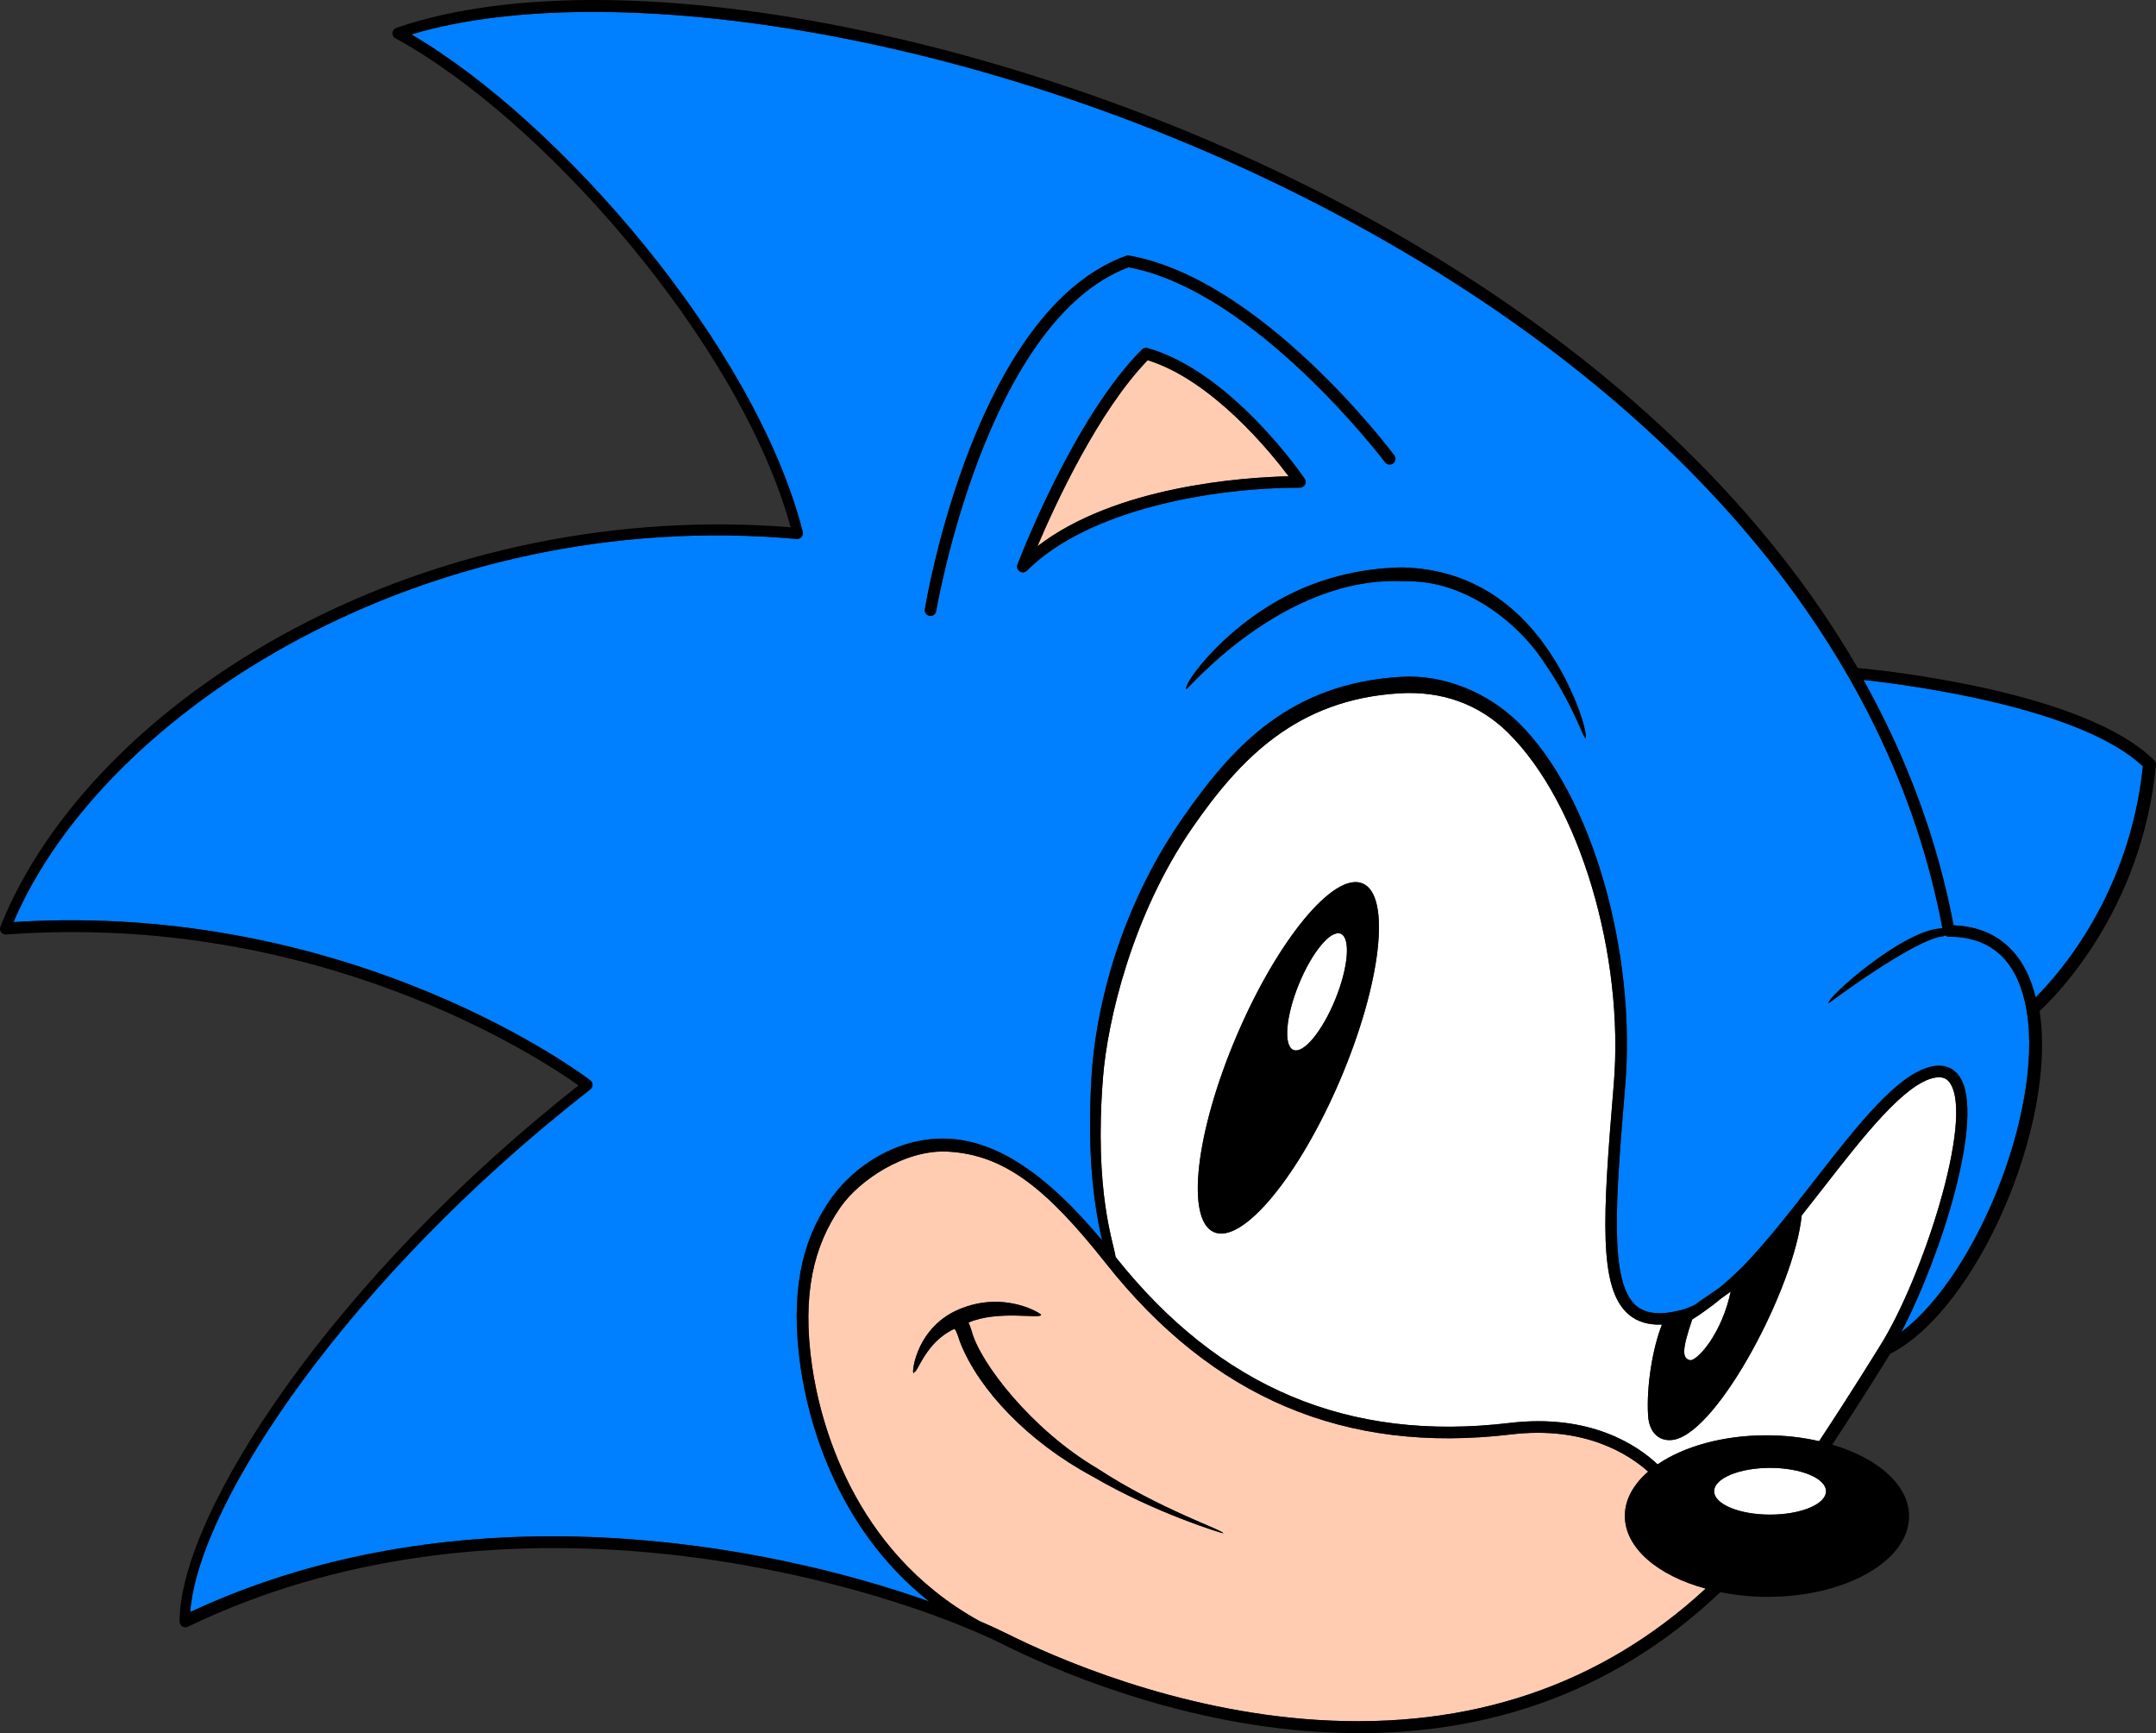 <?xml version="1.0" encoding="UTF-8" standalone="no"?>
<svg
        xmlns="http://www.w3.org/2000/svg"
        version="1.0"
        width="350.209"
        height="281.451"
>
    <rect width="100%" height="100%" fill="#333333" stroke="none"/>
    <defs/>
    <path
            d="M 302.691,110.415 C 309.81,123.156 314.717,136.482 317.334,150.266 C 324.262,150.543 328.852,154.567 330.655,161.955 C 334.395,158.253 345.909,145.3 348.076,124.46 C 337.964,114.843 310.005,111.212 302.691,110.415 L 302.691,110.415 z"
            style="fill:#007fff"/>
    <path
            d="M 257.549,119.886 C 257.222,120.001 255.507,114.312 250.869,107.648 C 246.514,100.9 237.617,94.072 228.184,94.407 C 208.34,93.282 192.544,112.465 192.686,111.923 C 192.379,111.733 193.804,108.766 198.745,104.048 C 203.579,99.607 212.74,92.451 227.74,92.143 C 243.432,92.478 250.85,103.888 253.985,109.716 C 257.325,116.166 257.794,119.833 257.549,119.886 z M 166.811,92.672 C 166.499,92.985 166.011,93.036 165.64,92.796 C 165.269,92.556 165.112,92.09 165.274,91.677 C 165.64,90.707 174.429,67.82 185.484,56.763 C 185.722,56.523 186.075,56.432 186.401,56.525 C 199.907,60.322 211.436,77.021 211.919,77.731 C 212.119,78.017 212.139,78.39 211.977,78.697 C 211.811,79.005 211.494,79.196 211.147,79.196 C 196.91,79.196 176.757,82.726 166.811,92.672 z M 152.07,99.245 C 151.987,99.755 151.504,100.102 150.996,100.017 C 150.484,99.933 150.137,99.45 150.225,98.94 C 150.552,96.961 158.511,50.38 182.91,41.545 C 183.066,41.488 183.232,41.473 183.394,41.503 C 204.761,45.275 225.606,72.777 226.48,73.947 C 226.792,74.361 226.709,74.948 226.294,75.26 C 225.879,75.571 225.294,75.485 224.981,75.071 L 224.981,75.072 C 224.771,74.792 203.877,47.226 183.32,43.403 C 160.132,52.092 152.154,98.772 152.07,99.245 z M 316.562,152.111 C 316.337,152.111 316.129,152.033 315.962,151.896 C 315.865,151.95 315.766,152.003 315.655,152.043 C 311.099,152.41 297.129,162.838 297.056,162.917 C 296.342,162.351 308.847,151.203 315.141,150.778 C 315.289,150.748 315.396,150.743 315.517,150.735 C 311.26,128.202 300.811,106.888 284.444,87.378 C 269.692,69.805 250.504,54.037 227.407,40.518 C 167.93,5.707 99.897,-4.397 66.821,5.595 C 91.099,19.772 122.812,56.45 130.391,86.362 C 130.464,86.657 130.391,86.97 130.195,87.201 C 130,87.432 129.702,87.553 129.4,87.526 C 69.062,82.117 16.875,115.373 2.192,149.738 C 57.73,146.237 95.512,175.143 95.889,175.436 C 96.119,175.612 96.25,175.886 96.25,176.173 C 96.25,176.467 96.119,176.74 95.889,176.916 C 56.826,207.346 32.236,243.998 30.899,261.777 C 75.322,241.098 124.712,250.766 150.919,260.063 C 135.381,247.748 131.162,229.843 130.039,222.006 C 128.306,209.905 130.249,201.613 134.629,195.148 C 138.877,188.873 146.431,184.48 154.224,184.933 C 161.905,185.378 169.82,190.412 179.024,201.437 C 177.656,195.568 176.562,187.443 177.295,174.923 C 177.93,164.011 181.749,147.775 192.021,132.962 C 200.195,121.181 209.521,110.952 227.661,109.91 C 234.439,109.52 241.572,112.35 246.69,117.385 C 258.74,129.241 265.786,154.87 263.999,176.252 C 262.446,194.831 261.324,208.253 265.781,212.05 C 267.329,213.363 269.687,213.598 273.004,212.768 C 273.78,212.572 274.57,212.26 275.376,211.847 C 275.791,211.53 276.421,211.096 277.422,210.412 C 277.994,210.031 278.642,209.582 279.316,209.113 C 280.381,208.22 281.567,207.16 282.92,205.842 C 282.964,205.797 283.004,205.758 283.052,205.715 C 286.87,201.785 290.801,196.745 294.669,191.78 C 301.695,182.761 308.33,174.24 313.887,173.171 C 316.289,172.712 317.612,173.816 318.296,174.826 C 322.602,181.155 315.2,204.275 308.829,216.313 C 321.524,206.775 332.564,178.458 328.901,162.648 C 327.28,155.656 323.13,152.111 316.562,152.111 L 316.562,152.111 z"
            style="fill:#007fff"/>
    <path
            d="M 177.471,239.765 C 166.982,234.145 159.024,225.692 156.001,218.086 C 155.722,217.392 155.479,216.313 155.059,215.791 C 150.351,217.885 149.062,222.987 148.496,222.807 C 147.969,224.34 148.179,215.898 155.684,212.666 C 163.189,209.431 169.341,213.442 169.106,213.53 C 168.98,214.237 162.172,212.705 157.315,214.77 C 157.485,215.141 157.666,215.595 157.827,216.127 C 159.136,221.26 167.602,232.197 178.184,238.427 C 188.384,245.126 198.887,248.535 198.681,248.993 C 198.691,249.057 187.73,245.776 177.471,239.765 z M 263.931,246.171 C 263.931,243.515 265.327,241.05 267.715,238.983 C 264.61,236.206 257.451,231.508 245.425,232.943 C 218.476,236.152 196.939,227.041 179.58,205.09 C 169.897,192.853 163.086,187.541 154.019,187.018 C 146.982,186.613 139.526,191.711 136.519,196.047 C 132.159,202.346 130.244,210.192 131.895,221.737 C 133.135,230.4 138.271,251.742 159.072,263.232 C 160.786,263.97 162.329,264.677 163.652,265.341 C 171.084,269.057 190.874,277.856 214.019,279.306 C 238.872,280.858 260.059,273.671 277.061,257.978 C 269.302,255.878 263.931,251.386 263.931,246.171 L 263.931,246.171 z"
            style="fill:#ffccb2"/>
    <path
            d="M 186.421,58.495 C 178.389,66.786 171.441,81.818 168.511,88.712 C 181.25,78.908 201.939,77.517 209.321,77.346 C 206.25,73.266 196.821,61.715 186.421,58.495 L 186.421,58.495 z"
            style="fill:#ffccb2"/>
    <path
            d="M 287.525,238.373 C 282.505,238.373 278.437,240.072 278.437,242.172 C 278.437,244.267 282.505,245.966 287.525,245.966 C 292.539,245.966 296.606,244.267 296.606,242.172 C 296.606,240.072 292.539,238.373 287.525,238.373 L 287.525,238.373 z"
            style="fill:#ffffff"/>
    <path
            d="M 217.681,175.373 C 211.011,191.007 201.841,202.077 197.197,200.095 C 192.559,198.117 194.204,183.835 200.874,168.2 C 207.544,152.566 216.719,141.491 221.352,143.473 C 225.996,145.451 224.351,159.733 217.681,175.373 z M 316.749,175.881 C 316.401,175.368 315.762,174.718 314.239,175.012 C 309.375,175.95 302.651,184.582 296.147,192.931 C 294.99,194.421 293.829,195.91 292.661,197.38 C 292.661,197.395 292.656,197.413 292.651,197.433 C 291.514,208.873 279.229,232.3 271.982,233.783 C 269.756,234.237 267.9,232.871 267.71,229.921 C 267.397,225.067 268.496,218.735 269.961,215.107 C 267.735,215.18 265.947,214.648 264.57,213.476 C 259.605,209.255 260.317,197.756 262.129,176.096 C 263.877,155.202 256.616,130.46 244.917,118.948 C 240.21,114.322 234.18,112.173 227.3,112.59 C 210.712,113.593 201.504,123.106 193.681,134.417 C 183.877,148.581 179.892,165.832 179.17,174.923 C 177.681,193.688 180.952,201.936 181.211,204.128 C 198.106,225.376 219.039,234.193 245.2,231.078 C 258.374,229.511 266.021,234.765 269.249,237.802 C 273.467,234.921 279.81,233.086 286.914,233.086 C 289.946,233.086 292.837,233.427 295.489,234.037 C 300.855,225.907 305.259,218.75 305.347,218.603 C 305.351,218.603 305.351,218.603 305.351,218.598 C 305.356,218.598 305.351,218.593 305.351,218.593 C 312.182,207.833 320.704,181.691 316.749,175.881 L 316.749,175.881 z"
            style="fill:#ffffff"/>
    <path
            d="M 217.774,151.632 C 216.137,150.963 213.091,154.65 210.967,159.86 C 208.847,165.07 208.457,169.836 210.097,170.505 C 211.734,171.168 214.78,167.487 216.905,162.277 C 219.024,157.062 219.414,152.297 217.774,151.632 L 217.774,151.632 z"
            style="fill:#ffffff"/>
    <path
            d="M 279.702,214.272 C 280.376,212.715 280.816,211.16 281.124,209.738 C 280.576,210.143 280.039,210.535 279.507,210.91 C 278.731,211.565 277.959,212.167 277.187,212.7 C 276.334,213.34 275.566,213.852 274.879,214.262 C 273.222,219.13 273.184,220.581 274.531,220.883 C 275.171,221.025 277.656,219.008 279.702,214.272 L 279.702,214.272 z"
            style="fill:#ffffff"/>
    <path
            d="M 168.511,88.712 C 171.441,81.818 178.389,66.786 186.421,58.495 C 196.821,61.715 206.25,73.266 209.321,77.346 C 201.939,77.517 181.25,78.908 168.511,88.712 z M 211.977,78.697 C 212.139,78.39 212.119,78.017 211.919,77.731 C 211.436,77.021 199.907,60.322 186.401,56.525 C 186.075,56.432 185.722,56.523 185.484,56.763 C 174.429,67.82 165.64,90.707 165.274,91.677 C 165.112,92.09 165.269,92.556 165.64,92.796 C 166.011,93.036 166.499,92.985 166.811,92.672 C 176.757,82.726 196.91,79.196 211.147,79.196 C 211.494,79.196 211.811,79.005 211.977,78.697 L 211.977,78.697 z"
            style="fill:#000000"/>
    <path
            d="M 216.905,162.277 C 214.78,167.487 211.734,171.168 210.097,170.505 C 208.457,169.836 208.847,165.07 210.967,159.86 C 213.091,154.65 216.137,150.963 217.774,151.632 C 219.414,152.297 219.024,157.062 216.905,162.277 z M 221.352,143.473 C 216.719,141.491 207.544,152.566 200.874,168.2 C 194.204,183.835 192.559,198.117 197.197,200.095 C 201.841,202.077 211.011,191.007 217.681,175.373 C 224.351,159.733 225.996,145.451 221.352,143.473 L 221.352,143.473 z"
            style="fill:#000000"/>
    <path
            d="M 183.32,43.403 C 203.877,47.226 224.771,74.792 224.981,75.072 L 224.981,75.071 C 225.294,75.485 225.879,75.571 226.294,75.26 C 226.709,74.948 226.792,74.361 226.48,73.947 C 225.606,72.777 204.761,45.275 183.394,41.503 C 183.232,41.473 183.066,41.488 182.91,41.545 C 158.511,50.38 150.552,96.961 150.225,98.94 C 150.137,99.45 150.484,99.933 150.996,100.017 C 151.504,100.102 151.987,99.755 152.07,99.245 C 152.154,98.772 160.132,52.092 183.32,43.403 L 183.32,43.403 z"
            style="fill:#000000"/>
    <path
            d="M 227.74,92.143 C 212.74,92.451 203.579,99.607 198.745,104.048 C 193.804,108.766 192.379,111.733 192.686,111.923 C 192.544,112.465 208.34,93.282 228.184,94.407 C 237.617,94.072 246.514,100.9 250.869,107.648 C 255.507,114.312 257.222,120.001 257.549,119.886 C 257.794,119.833 257.325,116.166 253.985,109.716 C 250.85,103.888 243.432,92.478 227.74,92.143 L 227.74,92.143 z"
            style="fill:#000000"/>
    <path
            d="M 178.184,238.427 C 167.602,232.197 159.136,221.26 157.827,216.127 C 157.666,215.595 157.485,215.141 157.315,214.77 C 162.172,212.705 168.98,214.237 169.106,213.53 C 169.341,213.442 163.189,209.431 155.684,212.666 C 148.179,215.898 147.969,224.34 148.496,222.807 C 149.062,222.987 150.351,217.885 155.059,215.791 C 155.479,216.313 155.722,217.392 156.001,218.086 C 159.024,225.692 166.982,234.145 177.471,239.765 C 187.73,245.776 198.691,249.057 198.681,248.993 C 198.887,248.535 188.384,245.126 178.184,238.427 L 178.184,238.427 z"
            style="fill:#000000"/>
    <path
            d="M 330.655,161.955 C 328.852,154.567 324.262,150.543 317.334,150.266 C 314.717,136.482 309.81,123.156 302.691,110.415 C 310.005,111.212 337.964,114.843 348.076,124.46 C 345.909,145.3 334.395,158.253 330.655,161.955 z M 308.829,216.313 C 315.2,204.275 322.602,181.155 318.296,174.826 C 317.612,173.816 316.289,172.712 313.887,173.171 C 308.33,174.24 301.695,182.761 294.669,191.78 C 290.801,196.745 286.87,201.785 283.052,205.715 C 283.004,205.758 282.964,205.797 282.92,205.842 C 281.567,207.16 280.381,208.22 279.316,209.113 C 278.642,209.582 277.994,210.031 277.422,210.412 C 276.421,211.096 275.791,211.53 275.376,211.847 C 274.57,212.26 273.78,212.572 273.004,212.768 C 269.687,213.598 267.329,213.363 265.781,212.05 C 261.324,208.253 262.446,194.831 263.999,176.252 C 265.786,154.87 258.74,129.241 246.69,117.385 C 241.572,112.35 234.439,109.52 227.661,109.91 C 209.521,110.952 200.195,121.181 192.021,132.962 C 181.749,147.775 177.93,164.011 177.295,174.923 C 176.562,187.443 177.656,195.568 179.024,201.437 C 169.82,190.412 161.905,185.378 154.224,184.933 C 146.431,184.48 138.877,188.873 134.629,195.148 C 130.249,201.613 128.306,209.905 130.039,222.006 C 131.162,229.843 135.381,247.748 150.919,260.063 C 124.712,250.766 75.322,241.098 30.899,261.777 C 32.236,243.998 56.826,207.346 95.889,176.916 C 96.119,176.74 96.25,176.467 96.25,176.173 C 96.25,175.886 96.119,175.612 95.889,175.436 C 95.512,175.143 57.73,146.237 2.192,149.738 C 16.875,115.373 69.062,82.117 129.4,87.526 C 129.702,87.553 130,87.432 130.195,87.201 C 130.391,86.97 130.464,86.657 130.391,86.362 C 122.812,56.45 91.099,19.772 66.821,5.595 C 99.897,-4.397 167.93,5.707 227.407,40.518 C 250.504,54.037 269.692,69.805 284.444,87.378 C 300.811,106.888 311.26,128.202 315.517,150.735 C 315.396,150.743 315.289,150.748 315.141,150.778 C 308.847,151.203 296.342,162.351 297.056,162.917 C 297.129,162.838 311.099,152.41 315.655,152.043 C 315.766,152.003 315.865,151.95 315.962,151.896 C 316.129,152.033 316.337,152.111 316.562,152.111 C 323.13,152.111 327.28,155.656 328.901,162.648 C 332.564,178.458 321.524,206.775 308.829,216.313 z M 274.879,214.262 C 275.566,213.852 276.334,213.34 277.187,212.7 C 277.959,212.167 278.731,211.565 279.507,210.91 C 280.039,210.535 280.576,210.143 281.124,209.738 C 280.816,211.16 280.376,212.715 279.702,214.272 C 277.656,219.008 275.171,221.025 274.531,220.883 C 273.184,220.581 273.222,219.13 274.879,214.262 z M 305.351,218.593 C 305.351,218.593 305.356,218.598 305.351,218.598 C 305.351,218.603 305.351,218.603 305.347,218.603 C 305.259,218.75 300.855,225.907 295.489,234.037 C 292.837,233.427 289.946,233.086 286.914,233.086 C 279.81,233.086 273.467,234.921 269.249,237.802 C 266.021,234.765 258.374,229.511 245.2,231.078 C 219.039,234.193 198.106,225.376 181.211,204.128 C 180.952,201.936 177.681,193.688 179.17,174.923 C 179.892,165.832 183.877,148.581 193.681,134.417 C 201.504,123.106 210.712,113.593 227.3,112.59 C 234.18,112.173 240.21,114.322 244.917,118.948 C 256.616,130.46 263.877,155.202 262.129,176.096 C 260.317,197.756 259.605,209.255 264.57,213.476 C 265.947,214.648 267.735,215.18 269.961,215.107 C 268.496,218.735 267.397,225.067 267.71,229.921 C 267.9,232.871 269.756,234.237 271.982,233.783 C 279.229,232.3 291.514,208.873 292.651,197.433 C 292.656,197.413 292.661,197.395 292.661,197.38 C 293.829,195.91 294.99,194.421 296.147,192.931 C 302.651,184.582 309.375,175.95 314.239,175.012 C 315.762,174.718 316.401,175.368 316.749,175.881 C 320.704,181.691 312.182,207.833 305.351,218.593 z M 287.525,245.966 C 282.505,245.966 278.437,244.267 278.437,242.172 C 278.437,240.072 282.505,238.373 287.525,238.373 C 292.539,238.373 296.606,240.072 296.606,242.172 C 296.606,244.267 292.539,245.966 287.525,245.966 z M 214.019,279.306 C 190.874,277.856 171.084,269.057 163.652,265.341 C 162.329,264.677 160.786,263.97 159.072,263.232 C 138.271,251.742 133.135,230.4 131.895,221.737 C 130.244,210.192 132.159,202.346 136.519,196.047 C 139.526,191.711 146.982,186.613 154.019,187.018 C 163.086,187.541 169.897,192.853 179.58,205.09 C 196.939,227.041 218.476,236.152 245.425,232.943 C 257.451,231.508 264.61,236.206 267.715,238.983 C 265.327,241.05 263.931,243.515 263.931,246.171 C 263.931,251.386 269.302,255.878 277.061,257.978 C 260.059,273.671 238.872,280.858 214.019,279.306 z M 350.205,124.246 C 350.23,123.967 350.132,123.691 349.936,123.493 C 338.731,112.29 306.177,108.886 301.757,108.472 C 297.329,100.837 292.11,93.413 286.084,86.237 C 271.201,68.497 251.846,52.592 228.56,38.965 C 173.76,6.89 101.646,-8.24 64.385,4.518 C 64.034,4.64 63.785,4.957 63.755,5.327 C 63.726,5.697 63.916,6.052 64.244,6.23 C 88.056,19.181 120.2,55.618 128.432,85.627 C 100.576,83.392 71.952,89.221 47.686,102.131 C 24.805,114.303 7.446,131.927 0.069,150.476 C -0.054,150.778 -0.01,151.115 0.181,151.378 C 0.376,151.637 0.684,151.78 1.006,151.76 C 51.754,148.025 87.759,171.837 93.975,176.271 C 53.921,207.771 29.17,245.873 29.17,263.325 C 29.17,263.647 29.331,263.945 29.605,264.121 C 29.879,264.291 30.22,264.311 30.512,264.17 C 79.765,240.468 135.655,255.195 158.437,264.975 C 158.476,264.995 158.516,265.018 158.555,265.038 C 158.604,265.067 158.662,265.072 158.716,265.092 C 160.322,265.786 161.767,266.455 163.017,267.08 C 170.556,270.848 190.62,279.77 214.106,281.24 C 239.946,282.856 261.905,275.205 279.449,258.555 C 281.851,259.042 284.424,259.321 287.119,259.321 C 299.815,259.321 310.102,253.461 310.102,246.235 C 310.102,241.161 305.03,236.777 297.622,234.603 C 302.334,227.446 306.221,221.166 307.021,219.862 C 321.226,212.621 334.18,182.462 331.299,164.196 C 333.852,161.842 347.915,147.907 350.205,124.246 L 350.205,124.246 z"
            style="fill:#000000"/>
</svg>
